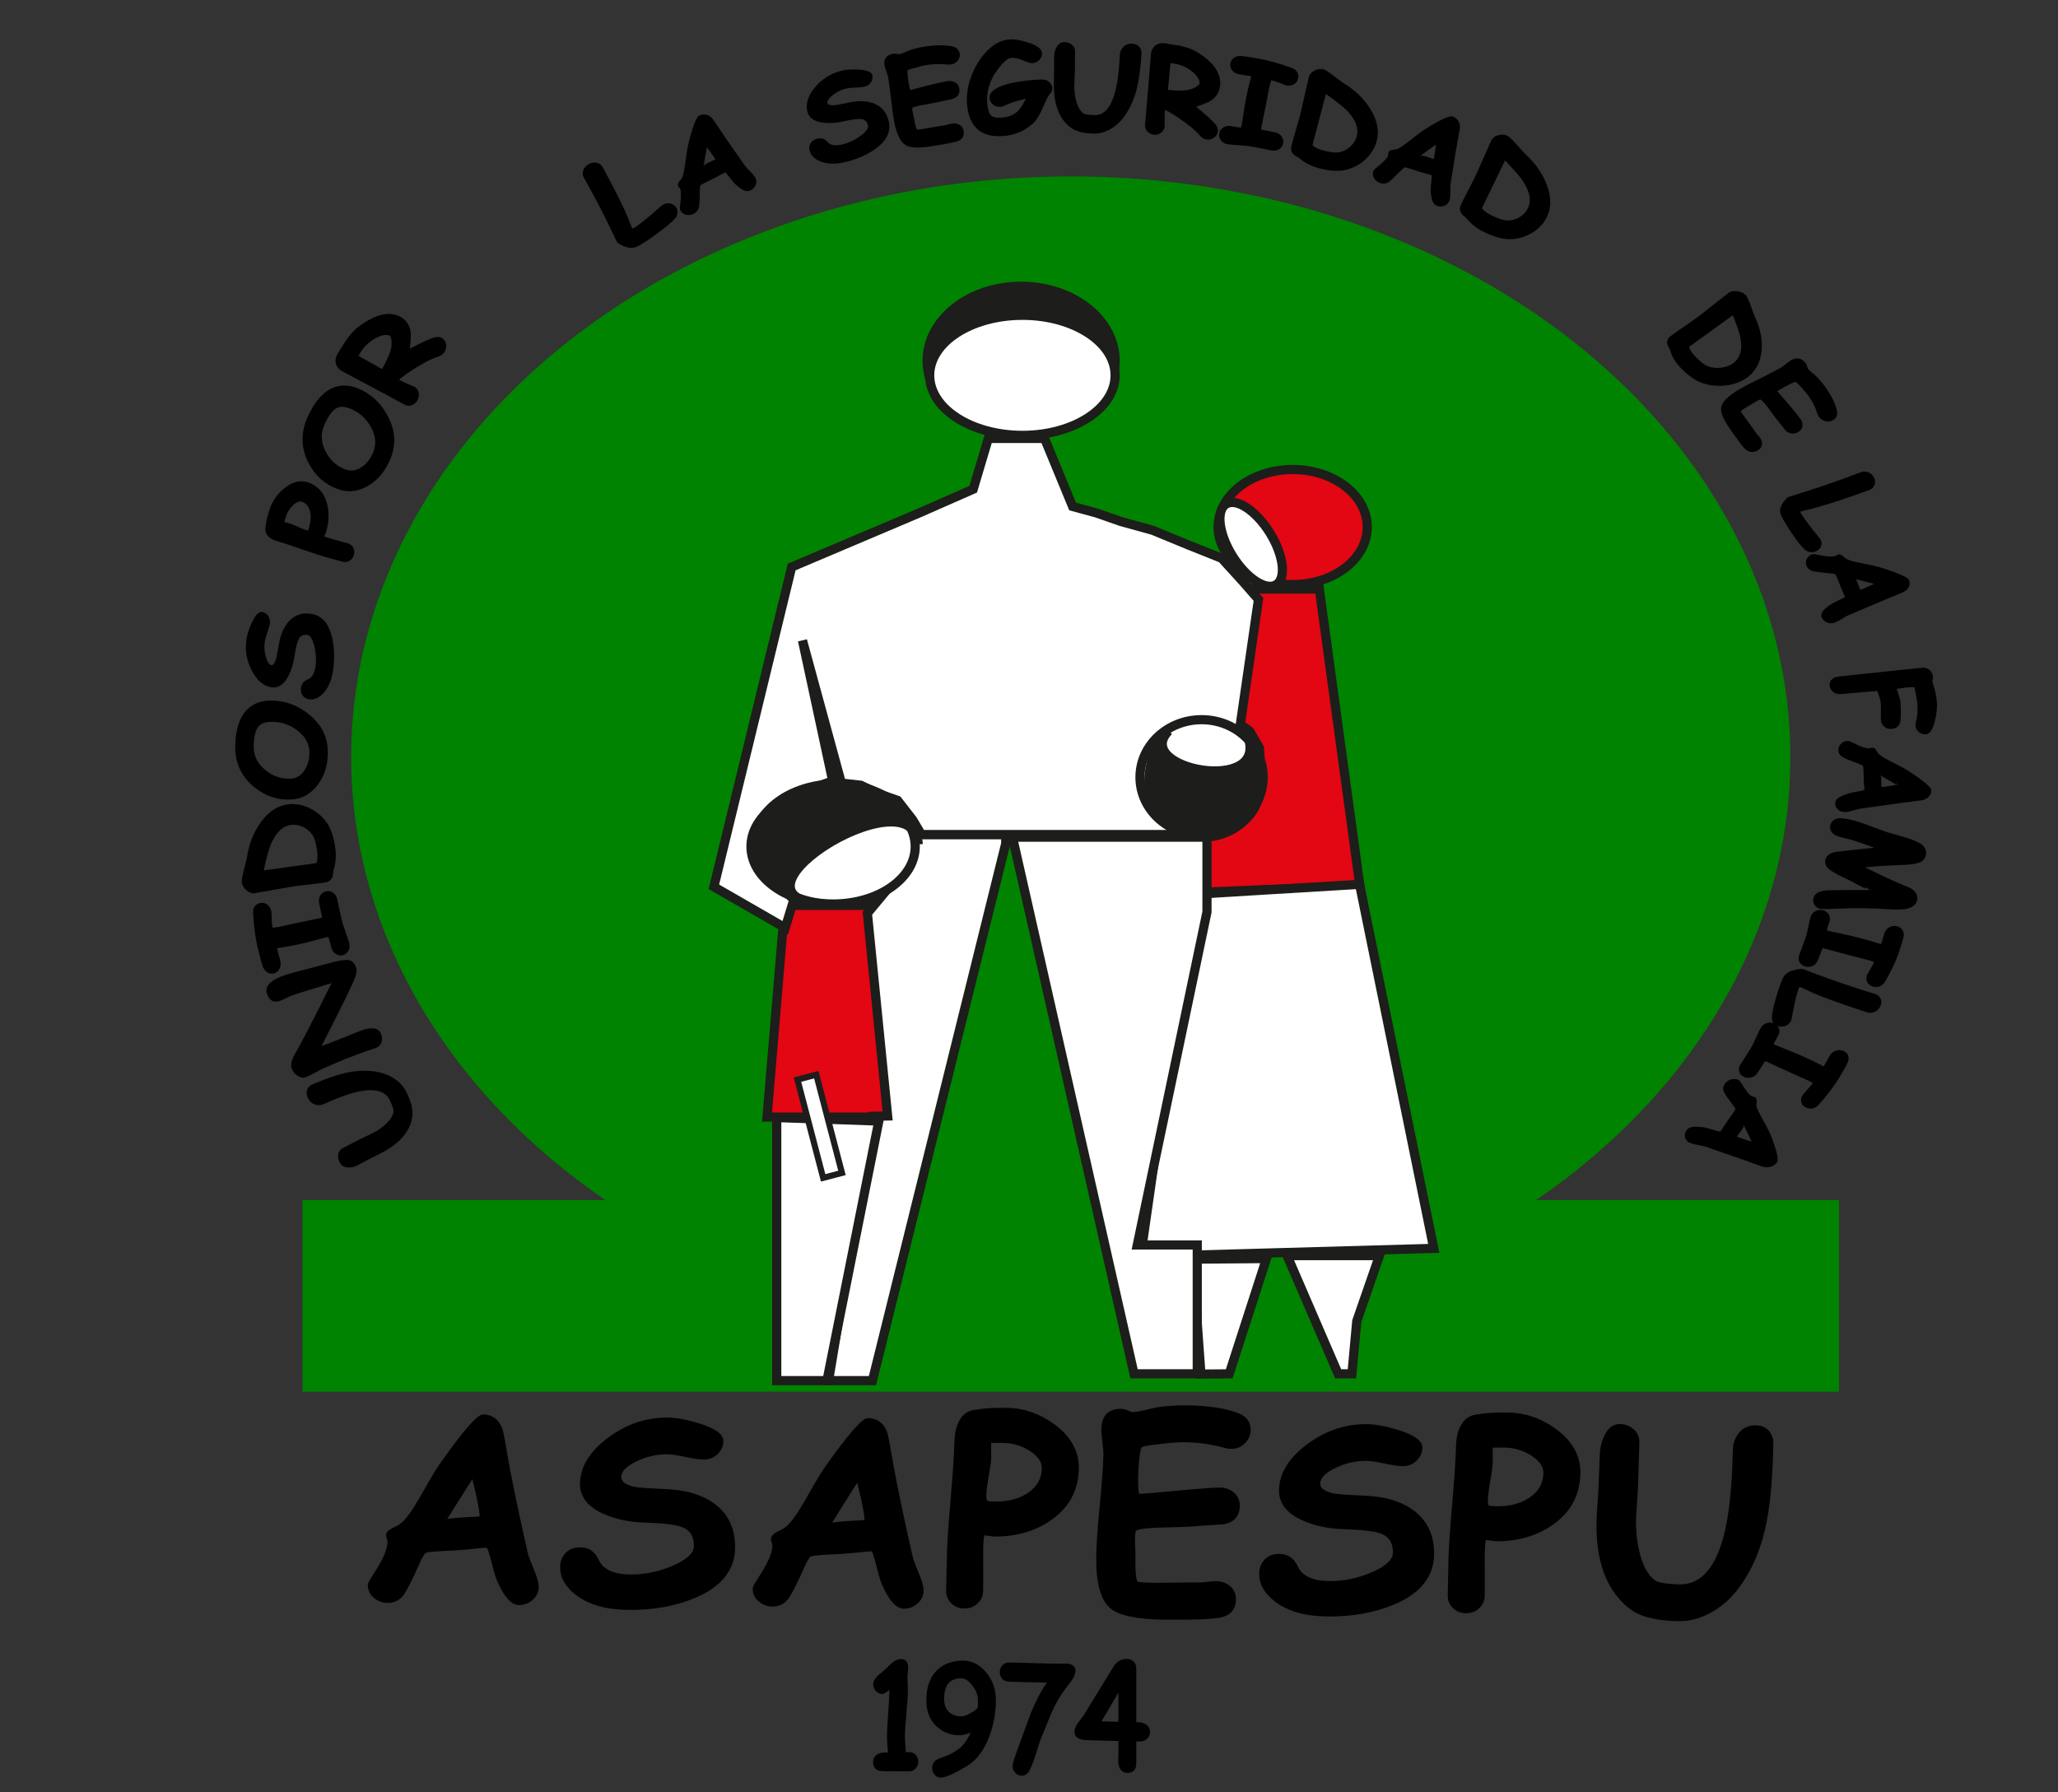 <?xml version="1.0" encoding="utf-8"?>
<!-- Generator: Adobe Illustrator 16.0.0, SVG Export Plug-In . SVG Version: 6.00 Build 0)  -->
<!DOCTYPE svg PUBLIC "-//W3C//DTD SVG 1.1//EN" "http://www.w3.org/Graphics/SVG/1.1/DTD/svg11.dtd">
<svg version="1.1" id="Capa_1" xmlns="http://www.w3.org/2000/svg" xmlns:xlink="http://www.w3.org/1999/xlink" x="0px" y="0px"
	 width="673.465px" height="586.469px" viewBox="0 0 673.465 586.469" enable-background="new 0 0 673.465 586.469"
	 xml:space="preserve">
<rect x="0" y="0" width="673.465" height="586.469" fill="#333333" stroke="none"/>
<ellipse fill="#008300" cx="350.398" cy="247.774" rx="235.479" ry="190.039"/>
<rect x="99.005" y="392.734" fill="#008300" width="502.785" height="62.698"/>
<polygon fill="#E30613" stroke="#1D1D1B" stroke-width="3" stroke-miterlimit="10" points="256.832,296.295 281.76,296.295 
	284.942,296.295 291.307,365.592 250.998,365.592 "/>
<polygon fill="#FFFFFF" stroke="#1D1D1B" stroke-width="3" stroke-miterlimit="10" points="329.116,276.071 285.504,451.815 
	271.152,451.815 285.504,365.32 290.473,365.214 283.849,298.874 290.473,290.914 295.442,284.978 295.993,279.042 296.546,273.104 
	329.116,273.104 "/>
<polygon fill="#E30613" stroke="#1D1D1B" stroke-width="3" stroke-miterlimit="10" points="431.747,192.788 410.531,192.788 
	403.636,235.586 408.94,239.234 412.122,244.766 412.653,252.192 411.063,256.634 408.41,262.269 403.636,264.391 400.454,268.316 
	397.271,268.316 393.559,268.316 390.907,292.098 445.007,289.85 "/>
<ellipse fill="#1D1D1B" stroke="#1D1D1B" stroke-width="3" stroke-miterlimit="10" cx="334.154" cy="118.079" rx="30.763" ry="24.398"/>
<ellipse fill="#FFFFFF" stroke="#1D1D1B" stroke-width="3" stroke-miterlimit="10" cx="334.574" cy="122.833" rx="30.344" ry="19.644"/>
<polygon fill="#FFFFFF" stroke="#1D1D1B" stroke-width="3" stroke-miterlimit="10" points="341.813,143.477 323.425,143.477 
	318.475,160.095 300.795,167.875 259.071,185.553 233.612,290.215 256.949,303.654 259.777,294.459 254.12,288.803 249.877,285.266 
	247.755,280.316 248.463,273.104 249.169,268.293 252.706,265.465 256.949,262.635 262.607,259.101 272.494,255.565 
	262.607,209.597 275.336,256.271 281.701,256.98 287.712,259.807 293.722,261.929 298.673,268.293 301.502,273.104 305.391,273.104 
	392.024,273.104 382.123,269 377.879,264.756 377.879,259.101 379.294,253.443 380.708,249.201 383.538,245.664 387.781,242.128 
	392.024,240.007 398.389,240.007 401.923,240.007 405.459,240.007 411.824,196.162 406.875,190.503 399.801,182.725 
	389.194,178.482 377.173,173.531 366.917,170.703 358.786,167.875 351.005,165.753 "/>
<ellipse fill="#FFFFFF" stroke="#1D1D1B" stroke-width="3" stroke-miterlimit="10" cx="272.625" cy="277.032" rx="26.873" ry="18.81"/>
<path fill="#1D1D1B" stroke="#1D1D1B" stroke-width="3" stroke-miterlimit="10" d="M300.498,276.34
	c-1.817-24.445-71.824,19.758-26.872,19.758c-14.842,0-26.874-8.846-26.874-19.758c0-10.915,12.032-19.759,26.874-19.759
	C288.467,256.582,299.69,265.458,300.498,276.34z"/>
<ellipse fill="#FFFFFF" stroke="#1D1D1B" stroke-width="3" stroke-miterlimit="10" cx="393.207" cy="254.374" rx="20.154" ry="18.851"/>
<path fill="#1D1D1B" stroke="#1D1D1B" stroke-width="3" stroke-miterlimit="10" d="M382.446,239.174
	c-12.175,12.547,33.006,21.103,25.86,1.702c3.565,9.684,7.146,19.4-0.465,27.094c-7.607,7.692-19.733,8.035-27.088,0.765
	C373.404,261.464,374.922,246.926,382.446,239.174z"/>
<ellipse fill="#E30613" stroke="#1D1D1B" stroke-width="3" stroke-miterlimit="10" cx="423.026" cy="172.476" rx="24.396" ry="18.829"/>
<polygon fill="#FFFFFF" stroke="#1D1D1B" stroke-width="3" stroke-miterlimit="10" points="390.248,292.709 444.907,289.41 
	469.183,408.541 373.256,411.232 "/>
<rect x="421.219" y="207.954" fill="#E30613" stroke="#E30613" stroke-width="3" stroke-miterlimit="10" width="7.956" height="11.668"/>
<ellipse transform="matrix(0.528 0.849 -0.849 0.528 344.458 -263.723)" fill="#FFFFFF" stroke="#1D1D1B" stroke-width="3" stroke-miterlimit="10" cx="409.632" cy="178.22" rx="15.535" ry="7.188"/>
<polygon fill="#FFFFFF" stroke="#1D1D1B" stroke-width="3" stroke-miterlimit="10" points="424.371,410.913 448.768,410.913 
	451.42,410.913 443.995,432.336 442.404,449.594 437.896,449.594 421.188,410.913 "/>
<polygon fill="#FFFFFF" stroke="#1D1D1B" stroke-width="3" stroke-miterlimit="10" points="390.273,412.068 392.997,449.677 
	400.125,449.62 402.246,449.603 414.449,411.878 "/>
<polygon fill="#FFFFFF" stroke="#1D1D1B" stroke-width="3" stroke-miterlimit="10" points="331.326,273.971 371.106,449.594 
	391.791,449.594 391.791,407.422 375.879,407.422 372.167,407.422 394.973,298.467 394.973,273.971 "/>
<polygon fill="#FFFFFF" stroke="#1D1D1B" stroke-width="3" stroke-miterlimit="10" points="287.594,366.877 270.622,451.815 
	254.18,451.815 254.18,365.734 "/>
<rect x="251.482" y="365.576" transform="matrix(-0.253 -0.968 0.968 -0.253 -20.884 721.391)" fill="#FFFFFF" stroke="#1D1D1B" stroke-width="2" stroke-miterlimit="10" width="33.21" height="6.365"/>
<g id="Capa_5">
	<g>
		<g>
			<path stroke="#000000" stroke-miterlimit="10" d="M124.64,351.57c1.526,0.396,2.958,1.052,4.284,1.959
				c1.618,1.107,2.816,2.457,3.608,4.055c1.519,3.064,2.179,5.591,1.919,7.639c-0.549,4.323-3.449,8.066-8.887,11.127
				c-0.521,0.293-1.314,0.698-2.38,1.215c-1.066,0.518-1.859,0.92-2.38,1.213c-0.414,0.232-1.041,0.566-1.878,1.005
				c-0.837,0.437-1.464,0.772-1.878,1.006c-0.85,0.479-1.761,0.742-2.726,0.778c-1.281,0.053-2.188-0.394-2.694-1.318
				c-0.398-0.729-0.545-1.482-0.465-2.24c0.086-0.818,0.444-1.408,1.087-1.751c0.612-0.323,1.542-0.809,2.791-1.444
				c1.249-0.64,2.184-1.123,2.806-1.453c0.515-0.273,1.31-0.654,2.383-1.146c1.074-0.487,1.868-0.873,2.382-1.146
				c1.661-0.885,3.083-1.939,4.276-3.133c1.422-1.422,2.228-2.803,2.4-4.14c0.089-0.694-0.355-2.016-1.291-3.963
				c-1.562-3.254-5.097-4.257-10.753-3.088c-2.929,0.604-6.802,1.981-11.603,4.167c-0.632,0.288-1.35,0.348-2.133,0.163
				c-1.05-0.248-1.84-0.953-2.338-2.089c-0.408-0.928-0.415-1.756-0.052-2.461c0.271-0.528,0.663-0.909,1.176-1.129
				c4.507-1.926,8.133-3.172,10.854-3.778C117.34,350.68,121.179,350.672,124.64,351.57z"/>
			<path stroke="#000000" stroke-miterlimit="10" d="M110.045,315.118c0.599-0.164,1.575-0.312,2.925-0.451
				c1.612-0.167,2.638,0.545,3.1,2.144c0.256,0.889,0.08,2.023-0.52,3.426c-2.631,6.143-11.311,22.888-11.311,22.888
				c0.149,0.172,4.91-1.733,5.593-1.996c0.916-0.351,2.287-0.896,4.113-1.646c1.826-0.748,3.198-1.295,4.114-1.644
				c3.42-1.303,5.464-1.063,6.166,0.716c0.355,0.9,0.388,1.728,0.09,2.479c-0.264,0.668-0.722,1.137-1.377,1.403
				c-0.459,0.188-1.171,0.438-2.135,0.733c-0.964,0.297-1.675,0.536-2.135,0.724c-0.678,0.276-1.705,0.668-3.082,1.17
				c-1.376,0.5-2.404,0.89-3.083,1.164c-0.724,0.295-1.809,0.756-3.252,1.392c-1.443,0.634-2.525,1.101-3.249,1.396
				c-0.689,0.28-1.686,0.778-2.987,1.5c-1.3,0.721-2.295,1.227-2.984,1.508c-0.689,0.281-1.447,0.181-2.276-0.313
				c-0.828-0.49-1.424-1.195-1.785-2.111c-0.404-1.025-0.109-2.459,0.906-4.264c5.133-9.107,12.524-24.35,12.524-24.35
				c-0.026-0.028-1.289,0.363-2.716,0.789c-5.862,1.746-9.813,2.983-11.799,3.74c-0.335,0.129-0.957,0.412-1.847,0.848
				c-0.789,0.388-1.421,0.66-1.896,0.804c-1.64,0.493-2.777-0.296-3.374-2.369c-0.667-2.313,2.034-4.298,8.053-5.944
				c0.132-0.037,1.083-0.283,2.848-0.74C104.766,316.532,108.562,315.525,110.045,315.118z"/>
			<path stroke="#000000" stroke-miterlimit="10" d="M88.301,298.342c0.127,0.678,0.056,5.221,0.598,5.657
				c0.508,0.409,5.264-0.806,8.966-1.589c3.272-0.686,4.908-1.026,8.18-1.711c-0.407-1.741-0.784-3.525-1.128-5.348
				c-0.15-0.791-0.026-1.496,0.368-2.104c0.394-0.608,0.935-0.97,1.619-1.09c0.684-0.122,1.313,0.038,1.891,0.475
				s0.938,1.048,1.088,1.841c0.14,0.74,0.37,1.85,0.701,3.318c0.331,1.471,0.584,2.572,0.745,3.309
				c0.189,0.869,0.583,2.148,1.201,3.828c0.618,1.682,1.045,2.948,1.263,3.812c0.197,0.782,0.128,1.489-0.211,2.131
				s-0.845,1.05-1.517,1.229c-0.672,0.178-1.319,0.059-1.942-0.365c-0.623-0.422-1.042-1.053-1.253-1.891
				c-0.238-0.945-0.785-3.473-1.183-3.683c-0.425-0.226-4.146,1.019-8.18,1.968c-3.285,0.771-6.451,1.376-9.501,1.794
				c0.471,1.816,0.713,2.728,1.216,4.534c0.211,0.839,0.158,1.598-0.162,2.286s-0.826,1.129-1.522,1.313
				c-0.708,0.188-1.358,0.063-1.944-0.369c-0.541-0.4-0.938-0.967-1.186-1.695c-0.405-1.188-0.983-3.29-1.673-6.313
				c-0.62-2.718-1.132-6.287-1.42-10.678c-0.115-1.747,0.582-2.753,2.06-3.018c0.782-0.139,1.458,0.084,2.027,0.648
				C87.87,297.1,88.174,297.667,88.301,298.342z"/>
			<path stroke="#000000" stroke-miterlimit="10" d="M108.568,285.175c-0.074,0.568-0.045,1.45-0.447,2.048
				c-0.401,0.596-0.943,0.95-1.629,1.063c-1.225,0.197-3.072,0.435-5.542,0.701c-2.47,0.268-4.319,0.496-5.544,0.692
				c-1.36,0.218-3.393,0.575-6.103,1.075c-2.709,0.499-4.746,0.859-6.105,1.078c-0.674,0.107-1.405-0.161-2.193-0.822
				c-0.788-0.66-1.248-1.433-1.376-2.304c-0.07-0.479,0.124-1.752,0.635-3.771c0.598-2.358,0.967-3.753,1.031-4.183
				c0.641-4.342,2.156-8.13,4.384-11.256c2.657-3.727,5.82-5.618,9.375-5.828c2.143-0.126,4.216,0.345,6.218,1.338
				c2.031,1.008,3.73,2.427,5.081,4.259c1.516,2.056,2.462,5.01,2.937,8.902c0.115,0.944,0.127,2.048,0.033,3.309
				C109.205,283.007,108.665,284.435,108.568,285.175z M88.143,276.204c-0.606,1.44-1.493,4.493-2.477,9.243
				c7.301-1.012,10.951-1.518,18.25-2.529c0.236-0.558,0.388-1.18,0.454-1.867c0.066-0.687,0.049-1.437-0.051-2.255
				c-0.348-2.85-0.923-4.859-1.785-6.034c-0.817-1.113-1.859-1.969-3.131-2.571s-2.561-0.857-3.872-0.75
				C92.465,269.691,89.954,271.906,88.143,276.204z"/>
			<path stroke="#000000" stroke-miterlimit="10" d="M106.782,246.381c-0.032,3.856-1.025,7.144-3.047,9.951
				c-2.161,3-4.997,4.649-8.578,4.826c-4.213,0.208-8.14-1.066-11.71-3.989c-4.012-3.285-6.054-7.686-5.972-12.979
				c0.078-5.088,1.262-8.867,3.387-11.26c2.125-2.393,5.197-3.407,9.17-3.126c4.208,0.298,7.915,1.928,11.189,4.725
				C105.002,237.759,106.822,241.639,106.782,246.381z M82.519,244.268c-0.049,3.192,1.306,5.94,4.017,8.143
				c2.538,2.062,5.35,3.012,8.4,2.93c2.059-0.055,3.706-0.978,4.967-2.727c1.213-1.681,1.815-3.761,1.836-6.274
				c0.024-2.925-1.255-5.381-3.851-7.467c-2.374-1.907-5.099-2.985-8.21-3.135c-2.603-0.125-4.45,0.448-5.518,1.743
				C83.141,238.718,82.569,240.991,82.519,244.268z"/>
			<path stroke="#000000" stroke-miterlimit="10" d="M108.574,218.698c-0.399,3.288-1.357,5.805-2.915,7.591
				c-1.306,1.498-2.709,2.216-4.23,2.095c-0.779-0.062-1.406-0.367-1.877-0.919c-0.471-0.552-0.667-1.282-0.585-2.183
				c0.11-1.21,0.772-2.042,1.96-2.489c1.593-0.6,2.524-2.227,2.849-4.879c0.278-2.27,0.112-4.523-0.485-6.789
				c-0.618-2.345-1.461-3.635-2.588-3.819c-1.543-0.251-2.673,0.289-3.383,1.616c-0.506,0.946-1.03,2.935-1.488,5.963
				c-0.355,2.35-0.999,4.418-1.951,6.215c-1.287,2.429-2.872,3.558-4.779,3.347c-2.399-0.266-4.494-1.92-6.184-5.067
				s-2.289-6.55-1.777-10.107c0.203-1.412,0.739-3.115,1.628-5.088c1.105-2.452,2.13-3.58,3.021-3.42
				c0.635,0.113,1.151,0.472,1.552,1.061c0.447,0.659,0.602,1.429,0.454,2.314c-0.11,0.661-0.396,1.63-0.846,2.91
				c-0.45,1.28-0.722,2.265-0.817,2.942c-0.255,1.818-0.092,3.616,0.449,5.342c0.558,1.781,1.293,2.725,2.192,2.828
				c0.469,0.054,0.882-0.158,1.244-0.631c0.362-0.473,0.708-1.235,0.915-2.205c0.36-1.689,0.625-3.54,0.981-5.264
				c0.625-3.017,1.835-5.345,3.464-6.868c1.799-1.682,4.016-2.254,6.602-1.77c3.146,0.59,5.148,2.975,6.151,7.054
				C108.894,211.584,109.027,214.97,108.574,218.698z"/>
			<path stroke="#000000" stroke-miterlimit="10" d="M106.18,174.158c-0.067,0.224-0.7,1.444-0.618,1.623
				c0.2,0.438,4.372,1.41,8.182,2.527c0.631,0.185,1.103,0.58,1.419,1.18c0.317,0.601,0.374,1.259,0.17,1.98
				c-0.204,0.721-0.596,1.256-1.181,1.608c-0.585,0.352-1.195,0.445-1.83,0.273c-2.005-0.542-3.008-0.814-5.013-1.356
				c-1.856-0.502-4.575-1.387-8.136-2.636c-3.617-1.269-6.351-2.163-8.164-2.671c-3.101-0.87-3.967-2.528-3.601-4.327
				c0.088-0.431,0.14-1.201,0.336-2.064c0.196-0.863,0.478-1.902,0.851-3.115c0.849-2.764,2.444-5.121,4.747-6.994
				c2.562-2.084,5.063-2.654,7.447-1.803c2.991,1.068,4.879,3.279,5.741,6.549C107.295,167.827,107.166,170.882,106.18,174.158z
				 M93.04,169.068c-0.136,0.444-0.25,0.836-0.346,1.178c-0.096,0.342-0.25,0.818-0.213,0.878c0.1,0.164,1.401,0.418,2.509,0.767
				c1.308,0.412,5.354,2.504,6.061,2.214c0.209-0.085,0.481-1.096,0.55-1.325c0.629-2.09,0.739-3.955,0.313-5.619
				c-0.455-1.775-1.435-2.929-2.965-3.439c-1-0.333-2.126,0.073-3.364,1.231C94.391,166.069,93.535,167.446,93.04,169.068z"/>
			<path stroke="#000000" stroke-miterlimit="10" d="M127.164,150.316c-1.563,3.595-3.777,6.275-6.748,8.103
				c-3.174,1.953-6.432,2.377-9.799,1.143c-3.96-1.453-7.076-4.171-9.208-8.291c-2.396-4.629-2.532-9.536-0.35-14.458
				c2.098-4.732,4.703-7.819,7.62-9.236s6.153-1.171,9.698,0.646c3.754,1.924,6.508,4.906,8.4,8.813
				C128.962,141.544,129.085,145.895,127.164,150.316z M105.67,138.855c-1.316,2.969-1.158,6.067,0.465,9.183
				c1.519,2.917,3.732,4.898,6.573,6.015c1.917,0.753,3.798,0.54,5.652-0.601c1.783-1.095,3.158-2.805,4.176-5.147
				c1.186-2.727,0.991-5.53-0.565-8.5c-1.422-2.716-3.5-4.791-6.304-6.147c-2.346-1.135-4.276-1.319-5.777-0.521
				C108.458,133.898,107.022,135.807,105.67,138.855z"/>
			<path stroke="#000000" stroke-miterlimit="10" d="M145.024,114.945c-0.395,0.615-0.975,1.04-1.741,1.278
				c-5.167,1.604-13.382,7.561-13.3,8.051c0.115,0.688,5.014,2.537,5.361,2.73c0.618,0.345,1.006,0.873,1.174,1.581
				s0.062,1.413-0.322,2.119c-0.384,0.706-0.916,1.179-1.601,1.422c-0.685,0.244-1.34,0.202-1.965-0.129
				c-0.823-0.435-2.048-1.096-3.675-1.988c-1.627-0.892-2.852-1.555-3.675-1.99c-5.302-2.824-7.954-4.235-13.255-7.061
				c-0.713-0.377-1.231-0.979-1.533-1.798c-0.39-1.061-0.216-2.18,0.505-3.32c1.949-3.079,3-4.641,3.054-4.712
				c1.238-1.662,2.504-3.042,3.787-3.981c5.579-4.084,10.108-4.9,13.417-2.75c1.363,0.886,2.212,2.21,2.575,3.957
				c0.363,1.747-0.341,6.503-0.341,6.503c0.259,0.182,6.592-3.539,9.2-4.042c0.679-0.131,1.273-0.029,1.781,0.306
				c0.581,0.382,0.919,0.952,1.027,1.706S145.449,114.284,145.024,114.945z M117.962,114.447c-0.067,0.096-0.542,0.818-1.399,2.177
				c3.452,1.925,5.179,2.888,8.631,4.813c0.184-0.304,0.34-0.573,0.473-0.808c1.704-3.029,2.696-5.441,2.922-7.272
				c0.098-0.79,0.083-1.586-0.052-2.387c-0.135-0.8-0.317-1.271-0.549-1.417c-1.182-0.729-2.875-0.563-5.047,0.556
				C120.881,111.172,119.216,112.661,117.962,114.447z"/>
		</g>
	</g>
</g>
<g id="Capa_3">
	<g>
		<g>
			<path stroke="#000000" stroke-miterlimit="10" d="M220.434,71.267c-1.118,1.26-3.041,2.835-5.704,4.78
				c-2.437,1.78-4.481,3.149-6.162,4.069c-2.841,1.553-6.214-1.097-6.214-1.097s-0.75-1.583-2.544-5.309
				c-2.332-4.84-5.1-10.13-8.328-15.854c-0.346-0.613-0.391-1.276-0.131-1.988c0.26-0.711,0.772-1.28,1.538-1.703
				c0.766-0.423,1.524-0.555,2.27-0.398c0.746,0.157,1.284,0.547,1.619,1.167c3.127,5.794,6.045,11.306,8.157,16.275
				c0.378,0.891,1.445,4.05,1.828,4.174c0.802,0.259,6.031-4.102,9.898-7.551c0.24-0.214,0.487-0.383,0.741-0.507
				c0.762-0.373,1.505-0.415,2.222-0.131c0.642,0.254,1.099,0.665,1.371,1.234C221.451,69.387,221.26,70.336,220.434,71.267z"/>
			<path stroke="#000000" stroke-miterlimit="10" d="M245.118,61.975c-0.978,0.333-2.355-0.384-4.166-2.083
				c-1.173-1.101-2.984-3.897-3.55-4.016c-0.333-0.07-2.341,1.228-4.369,2.228c-1.907,0.94-4.016,1.847-4.302,2.362
				c-0.383,0.691-0.085,3.925-0.441,6.905c-0.122,1.015-0.711,1.784-1.644,2.212c-0.658,0.302-1.345,0.367-2.067,0.194
				c-0.723-0.174-1.239-0.583-1.544-1.231c-0.268-0.57,0.835-5.056-0.038-7.053c-0.092-0.211-0.558-0.561-0.67-0.875
				c-0.2-0.558,0.818-1.369,1.226-2.087c1.13-1.992,1.237-7.335,2.201-11.292c1.384-5.683,2.584-8.688,3.354-8.997
				c1.46-0.589,2.858-0.194,3.831,1.126c0.762,1.036,1.881,2.832,3.399,5.058c2.049,3.004,4.485,6.484,7.209,10.317
				c0.207,0.291,0.822,0.932,1.813,1.932c0.818,0.825,1.316,1.494,1.5,1.992c0.249,0.672,0.188,1.334-0.177,1.984
				C246.318,61.302,245.797,61.742,245.118,61.975z M231.116,47.066c-0.154,0.033-1.501,7.955-1.501,7.955
				c0.041,0.026,1.359-0.818,2.529-1.383c1.379-0.666,2.575-1.205,2.594-1.282C234.84,51.931,231.116,47.066,231.116,47.066z"/>
			<path stroke="#000000" stroke-miterlimit="10" d="M276.982,52.432c-3.181,0.821-5.858,0.835-8.068,0.026
				c-1.854-0.679-3.02-1.729-3.449-3.186c-0.22-0.747-0.162-1.438,0.18-2.071c0.342-0.634,0.944-1.075,1.804-1.319
				c1.154-0.329,2.155-0.011,2.994,0.932c1.125,1.264,2.964,1.546,5.522,0.888c2.189-0.563,4.199-1.539,6.054-2.919
				c1.92-1.429,2.784-2.684,2.536-3.793c-0.339-1.519-1.245-2.368-2.714-2.539c-1.048-0.122-3.053,0.121-5.985,0.791
				c-2.276,0.52-4.4,0.665-6.388,0.423c-2.688-0.327-4.289-1.399-4.776-3.247c-0.614-2.324,0.154-4.853,2.408-7.542
				s5.116-4.462,8.513-5.274c1.348-0.322,3.08-0.441,5.182-0.339c2.613,0.127,4.005,0.655,4.19,1.538
				c0.132,0.629,0,1.237-0.384,1.824c-0.429,0.656-1.068,1.083-1.922,1.27c-0.638,0.14-1.616,0.229-2.938,0.279
				c-1.323,0.05-2.313,0.155-2.96,0.312c-1.74,0.422-3.31,1.223-4.684,2.344c-1.417,1.156-2.012,2.175-1.781,3.047
				c0.12,0.454,0.461,0.763,1.023,0.928c0.562,0.166,1.382,0.214,2.341,0.057c1.669-0.274,3.45-0.699,5.147-0.996
				c2.97-0.519,5.522-0.255,7.504,0.688c2.189,1.042,3.531,2.875,4.052,5.441c0.634,3.123-0.79,5.862-4.159,8.293
				C283.657,50.137,280.588,51.501,276.982,52.432z"/>
			<path stroke="#000000" stroke-miterlimit="10" d="M311.023,20.626c-0.277,0.035-0.571,0.036-0.886,0.002
				c-2.307-0.251-4.531-0.212-6.646,0.105c-1.037,0.156-2.138,0.402-3.301,0.739c-1.164,0.337-3.446,0.881-3.671,1.288
				c-0.297,0.536,0.565,6.899,1.066,7.243c0.163,0.111,3.33-0.871,7.793-1.943c2.545-0.612,4.172-0.944,4.863-1.035
				c0.799-0.105,1.514,0.037,2.139,0.425c0.626,0.388,0.983,0.966,1.076,1.726c0.179,1.459-0.599,2.435-2.237,2.804
				c-1.026,0.232-2.663,0.529-4.724,1.027c-1.844,0.446-7.747,1.139-8.397,2.078c-0.306,0.441,0.351,2.817,0.517,3.767
				c0.418,2.385,0.804,3.714,1.157,3.992c0.169,0.134,0.994,0.069,2.476-0.175c0.799-0.132,2-0.347,3.609-0.63
				c1.608-0.283,2.814-0.475,3.617-0.588c0.261-0.036,0.638-0.125,1.132-0.267c0.492-0.143,0.863-0.229,1.109-0.261
				c0.751-0.1,1.419,0.024,2,0.357c0.66,0.378,1.046,0.977,1.147,1.798c0.169,1.373-0.479,2.283-1.934,2.749
				c-1.241,0.398-3.865,0.861-7.863,1.493c-4.136,0.654-6.917,0.622-8.374-0.212c-1.604-0.918-2.797-3.329-3.557-7.246
				c-0.315-1.625-0.662-4.091-1.029-7.397c-0.367-3.307-0.7-5.767-1.008-7.38c-0.081-0.424-0.269-1.041-0.565-1.845
				c-0.297-0.804-0.487-1.42-0.569-1.845c-0.355-1.844,0.441-2.957,2.395-3.314c0.614-0.112,1.396,0.155,1.778,0.148
				c1.068-0.019,3.053-1.166,4.488-1.582s2.808-0.721,4.113-0.917c3.539-0.531,6.428-0.541,8.633-0.096
				c1.342,0.271,2.08,0.975,2.212,2.104c0.075,0.638-0.117,1.233-0.549,1.782C312.548,20.142,311.878,20.518,311.023,20.626z"/>
			<path stroke="#000000" stroke-miterlimit="10" d="M342.709,31.052c-1.332,1.943-2.508,6.713-5.075,9.036
				c-2.596,2.348-5.665,3.638-9.261,3.919c-3.406,0.267-6.031-0.343-7.925-1.89c-1.896-1.547-3.06-4.032-3.447-7.481
				c-0.354-3.142,0.111-6.463,1.483-9.948c1.373-3.484,3.357-6.389,5.96-8.674c1.822-1.603,3.88-2.482,6.125-2.627
				c1.369-0.088,3.262,0.231,5.651,0.984c2.833,0.892,4.251,1.946,4.292,3.107c0.023,0.667-0.239,1.271-0.79,1.817
				c-0.548,0.545-1.231,0.834-2.063,0.871c-0.414,0.018-1.344-0.29-2.802-0.913s-2.785-0.894-3.968-0.817
				c-1.251,0.081-2.864,1.394-4.774,3.948c-2.779,3.717-3.906,7.626-3.523,11.672c0.194,2.054,0.648,3.422,1.356,4.099
				c0.746,0.713,2.088,0.979,4.026,0.829c1.992-0.156,3.705-0.811,5.159-1.975c1.54-1.232,3.399-5.075,3.332-5.156
				c-0.319-0.384-5.738,1.136-7.935,2.258c-0.396,0.203-0.8,0.321-1.21,0.354c-0.819,0.065-1.522-0.166-2.114-0.682
				c-0.53-0.462-0.829-1.011-0.885-1.651c-0.167-1.883,2.142-3.448,6.978-4.513c2.727-0.6,5.942-0.981,9.626-1.107
				c0.813-0.028,1.502,0.192,2.063,0.659c0.561,0.467,0.849,1.053,0.866,1.757C343.88,29.828,343.037,30.575,342.709,31.052z"/>
			<path stroke="#000000" stroke-miterlimit="10" d="M366.583,38.974c-1.007,1.175-2.193,2.146-3.551,2.906
				c-1.656,0.928-3.331,1.372-5.037,1.336c-3.271-0.068-5.694-0.665-7.298-1.848c-3.392-2.5-5.212-6.813-5.339-13.025
				c-0.014-0.594,0.003-1.48,0.048-2.658c0.045-1.178,0.061-2.064,0.049-2.659c-0.01-0.473-0.011-1.181-0.001-2.121
				s0.01-1.647,0.001-2.121c-0.02-0.97,0.163-1.894,0.556-2.759c0.521-1.148,1.286-1.733,2.271-1.743
				c0.771-0.008,1.459,0.214,2.049,0.638c0.639,0.458,0.97,1.048,0.971,1.774c0.001,0.689-0.009,1.732-0.025,3.128
				c-0.02,1.396-0.027,2.446-0.026,3.146c0.001,0.58-0.032,1.457-0.098,2.629c-0.065,1.173-0.099,2.051-0.098,2.631
				c0.006,1.874,0.258,3.616,0.728,5.221c0.561,1.915,1.362,3.266,2.41,4.037c0.545,0.401,1.852,0.621,3.91,0.691
				c3.438,0.117,5.847-2.563,7.327-8.104c0.77-2.869,1.293-6.927,1.539-12.171c0.032-0.691,0.292-1.355,0.786-1.966
				c0.662-0.819,1.598-1.2,2.764-1.133c0.953,0.055,1.649,0.417,2.09,1.056c0.328,0.478,0.484,0.996,0.45,1.551
				c-0.319,4.87-0.831,8.651-1.495,11.342C370.538,32.899,368.867,36.31,366.583,38.974z"/>
			<path stroke="#000000" stroke-miterlimit="10" d="M394.914,45.16c-0.689-0.1-1.287-0.447-1.791-1.041
				c-3.401-4.006-11.754-9.015-12.137-8.769c-0.576,0.371-0.316,5.586-0.354,5.979c-0.065,0.701-0.383,1.268-0.94,1.706
				c-0.561,0.438-1.225,0.623-1.992,0.556c-0.771-0.067-1.387-0.365-1.862-0.892c-0.475-0.527-0.688-1.139-0.633-1.841
				c0.072-0.923,0.19-2.306,0.361-4.145c0.17-1.839,0.291-3.221,0.361-4.145c0.482-5.962,0.727-8.943,1.208-14.905
				c0.063-0.8,0.395-1.511,0.992-2.114c0.775-0.779,1.813-1.07,3.066-0.873c3.392,0.533,5.131,0.845,5.213,0.864
				c1.897,0.445,3.563,1.028,4.854,1.802c5.62,3.367,8.047,7.094,7.466,10.979c-0.239,1.601-1.056,2.922-2.425,3.979
				c-1.369,1.058-5.766,2.391-5.766,2.391c-0.063,0.324,5.606,4.493,7.056,6.632c0.377,0.557,0.521,1.136,0.431,1.734
				c-0.105,0.684-0.469,1.23-1.08,1.643C396.329,45.115,395.655,45.268,394.914,45.16z M385.003,20.444
				c-0.106-0.022-0.911-0.159-2.411-0.389c-0.375,3.918-0.563,5.876-0.938,9.794c0.334,0.045,0.626,0.079,0.882,0.104
				c3.286,0.324,5.76,0.232,7.433-0.316c0.723-0.236,1.406-0.579,2.046-1.032c0.643-0.453,0.982-0.813,1.02-1.082
				c0.18-1.372-0.61-2.833-2.399-4.338C388.938,21.757,387.021,20.857,385.003,20.444z"/>
			<path stroke="#000000" stroke-miterlimit="10" d="M421.03,27.453c-0.651-0.144-4.67-1.954-5.259-1.643
				c-0.57,0.301-1.332,5.132-2.076,8.826c-0.665,3.261-0.998,4.89-1.663,8.151c1.723,0.309,3.472,0.659,5.248,1.049
				c0.771,0.17,1.357,0.554,1.756,1.15c0.396,0.597,0.516,1.234,0.361,1.908c-0.155,0.674-0.541,1.189-1.161,1.549
				c-0.619,0.36-1.316,0.455-2.095,0.284c-0.725-0.159-1.814-0.38-3.272-0.651c-1.457-0.271-2.546-0.473-3.272-0.616
				c-0.854-0.168-2.162-0.312-3.915-0.412c-1.753-0.101-3.06-0.215-3.917-0.36c-0.777-0.132-1.382-0.478-1.817-1.043
				c-0.438-0.565-0.604-1.19-0.494-1.874c0.109-0.683,0.473-1.226,1.099-1.625c0.624-0.398,1.354-0.528,2.184-0.388
				c0.938,0.16,3.414,0.655,3.76,0.379c0.376-0.299,0.725-4.187,1.466-8.246c0.604-3.305,1.312-6.435,2.135-9.385
				c-1.789-0.283-2.683-0.418-4.474-0.676c-0.822-0.139-1.474-0.491-1.952-1.058c-0.479-0.566-0.665-1.201-0.552-1.909
				c0.115-0.719,0.479-1.264,1.091-1.626c0.563-0.334,1.218-0.471,1.956-0.409c1.201,0.101,3.276,0.404,6.21,0.956
				c2.637,0.496,5.991,1.417,10,2.839c1.597,0.566,2.226,1.591,1.892,3.048c-0.177,0.771-0.635,1.304-1.355,1.61
				C422.309,27.534,421.681,27.596,421.03,27.453z"/>
			<path stroke="#000000" stroke-miterlimit="10" d="M425.094,51.104c-0.486-0.285-1.301-0.595-1.688-1.193
				c-0.39-0.598-0.504-1.233-0.341-1.905c0.291-1.201,0.785-2.988,1.492-5.358s1.211-4.154,1.505-5.354
				c0.324-1.332,0.781-3.337,1.37-6.017c0.591-2.68,1.044-4.687,1.368-6.019c0.16-0.66,0.685-1.228,1.574-1.702
				s1.753-0.605,2.58-0.395c0.454,0.116,1.518,0.777,3.132,2.004c1.889,1.436,3.004,2.292,3.365,2.51
				c3.663,2.208,6.521,5.008,8.535,8.215c2.398,3.823,2.972,7.437,1.854,10.801c-0.674,2.028-1.873,3.775-3.526,5.259
				c-1.681,1.505-3.618,2.547-5.811,3.111c-2.46,0.633-5.533,0.404-9.281-0.632c-0.906-0.251-1.926-0.66-3.042-1.226
				C426.829,52.517,425.73,51.475,425.094,51.104z M440.985,35.685c-1.077-1.095-3.511-3.045-7.404-5.74
				c-1.861,7.097-2.79,10.646-4.652,17.743c0.418,0.429,0.928,0.804,1.526,1.125s1.294,0.589,2.078,0.806
				c2.733,0.756,4.791,0.977,6.188,0.62c1.326-0.338,2.501-0.981,3.526-1.932c1.025-0.951,1.743-2.046,2.133-3.296
				C445.294,42.086,444.199,38.953,440.985,35.685z"/>
			<path stroke="#000000" stroke-miterlimit="10" d="M470.226,66.794c-0.938-0.443-1.43-1.921-1.548-4.403
				c-0.076-1.608,0.572-4.874,0.248-5.353c-0.189-0.283-2.538-0.75-4.685-1.443c-2.021-0.652-4.154-1.467-4.715-1.296
				c-0.754,0.229-2.787,2.761-5.108,4.655c-0.791,0.645-1.743,0.789-2.702,0.449c-0.677-0.239-1.209-0.671-1.602-1.297
				s-0.476-1.278-0.241-1.956c0.204-0.596,4.097-3.047,4.862-5.095c0.081-0.217-0.011-0.79,0.128-1.094
				c0.244-0.54,1.534-0.417,2.317-0.648c2.189-0.646,5.972-4.409,9.409-6.581c4.938-3.119,7.889-4.44,8.657-4.127
				c1.458,0.594,2.188,1.854,1.969,3.479c-0.174,1.274-0.619,3.343-1.078,5.999c-0.618,3.584-1.288,7.777-2,12.43
				c-0.054,0.353-0.06,1.24-0.041,2.65c0.018,1.165-0.09,1.992-0.305,2.478c-0.29,0.656-0.794,1.086-1.512,1.297
				S470.879,67.103,470.226,66.794z M470.546,46.336c-0.134-0.084-6.604,4.667-6.604,4.667c0.011,0.047,1.54,0.357,2.771,0.765
				c1.45,0.482,2.688,0.929,2.755,0.886C469.836,52.422,470.546,46.336,470.546,46.336z"/>
			<path stroke="#000000" stroke-miterlimit="10" d="M479.912,70.759c-0.438-0.38-1.188-0.844-1.46-1.509
				c-0.273-0.665-0.267-1.312,0.022-1.94c0.52-1.122,1.35-2.778,2.501-4.967c1.153-2.188,1.992-3.841,2.513-4.962
				c0.576-1.244,1.414-3.124,2.508-5.64c1.094-2.516,1.927-4.396,2.502-5.641c0.285-0.617,0.913-1.073,1.891-1.36
				c0.979-0.288,1.858-0.243,2.645,0.13c0.431,0.205,1.368,1.066,2.744,2.597c1.607,1.791,2.557,2.86,2.876,3.147
				c3.231,2.909,5.559,6.244,6.961,9.809c1.673,4.25,1.56,7.927-0.191,11.009c-1.056,1.858-2.582,3.33-4.515,4.452
				c-1.96,1.138-4.091,1.771-6.383,1.88c-2.573,0.123-5.601-0.728-9.14-2.501c-0.855-0.43-1.793-1.036-2.798-1.817
				C481.369,72.498,480.475,71.251,479.912,70.759z M498.664,58.8c-0.867-1.295-2.922-3.705-6.292-7.136
				c-3.198,6.604-4.799,9.906-7.998,16.51c0.335,0.505,0.771,0.974,1.31,1.411c0.537,0.436,1.181,0.841,1.922,1.212
				c2.582,1.294,4.589,1.929,6.052,1.862c1.387-0.063,2.681-0.459,3.884-1.187c1.202-0.727,2.123-1.66,2.748-2.81
				C501.749,65.971,501.249,62.664,498.664,58.8z"/>
		</g>
	</g>
</g>
<g id="Capa_4">
	<g>
		<g>
			<path stroke="#000000" stroke-miterlimit="10" d="M546.754,113.848c-0.237-0.471-0.746-1.132-0.708-1.787
				c0.037-0.654,0.332-1.193,0.89-1.615c0.997-0.752,2.535-1.839,4.616-3.258c2.08-1.419,3.619-2.506,4.614-3.26
				c1.105-0.838,2.743-2.114,4.904-3.838c2.16-1.723,3.787-3.009,4.887-3.851c0.546-0.417,1.358-0.569,2.433-0.446
				c1.073,0.124,1.915,0.494,2.517,1.106c0.329,0.337,0.859,1.421,1.514,3.233c0.764,2.12,1.197,3.378,1.375,3.74
				c1.805,3.664,2.499,7.328,2.173,10.814c-0.389,4.158-2.247,7.135-5.364,9.018c-1.88,1.135-4.017,1.779-6.367,1.991
				c-2.389,0.215-4.688-0.044-6.895-0.784c-2.479-0.831-4.916-2.619-7.442-5.358c-0.612-0.664-1.219-1.503-1.813-2.512
				C547.36,115.819,547.047,114.429,546.754,113.848z M570.098,110.741c-0.233-1.404-1.098-4.184-2.828-8.338
				c-6.018,4.376-9.03,6.557-15.08,10.901c0.09,0.543,0.289,1.093,0.603,1.651c0.313,0.559,0.734,1.123,1.269,1.7
				c1.855,2.009,3.456,3.265,4.869,3.743c1.34,0.452,2.747,0.603,4.226,0.444c1.476-0.159,2.786-0.59,3.917-1.31
				C569.715,117.851,570.802,114.934,570.098,110.741z"/>
			<path stroke="#000000" stroke-miterlimit="10" d="M595.559,135.995c-0.144-0.223-0.259-0.475-0.347-0.752
				c-0.648-2.047-1.58-3.928-2.741-5.613c-0.567-0.826-1.258-1.675-2.06-2.542c-0.804-0.868-2.22-2.599-2.764-2.654
				c-0.721-0.074-6.62,3.109-6.706,3.537c-0.031,0.157,2.209,2.492,5.031,5.878c1.61,1.931,2.573,3.188,2.935,3.739
				c0.415,0.639,0.554,1.293,0.409,1.958c-0.146,0.663-0.58,1.167-1.301,1.511c-1.381,0.661-2.646,0.349-3.646-0.901
				c-0.624-0.778-1.557-2.055-2.854-3.604c-1.162-1.392-4.089-6.04-5.381-6.303c-0.626-0.127-2.637,1.316-3.506,1.799
				c-2.186,1.214-3.346,2.019-3.479,2.411c-0.064,0.189,0.322,0.854,1.146,2c0.443,0.618,1.125,1.539,2.027,2.776
				c0.903,1.237,1.556,2.174,1.976,2.802c0.134,0.202,0.37,0.482,0.7,0.843c0.33,0.362,0.557,0.641,0.685,0.834
				c0.386,0.588,0.516,1.191,0.402,1.79c-0.126,0.679-0.576,1.209-1.354,1.579c-1.304,0.618-2.451,0.396-3.461-0.644
				c-0.862-0.888-2.311-2.897-4.477-5.976c-2.243-3.188-3.308-5.498-3.063-7.008c0.269-1.666,2.156-3.541,5.701-5.616
				c1.472-0.861,3.756-2.058,6.854-3.584c3.102-1.525,5.382-2.713,6.84-3.57c0.384-0.226,0.911-0.61,1.579-1.16
				c0.666-0.549,1.189-0.936,1.573-1.163c1.662-0.982,3.091-0.715,4.256,0.822c0.367,0.482,0.443,1.269,0.592,1.572
				c0.445,0.911,2.407,2.181,3.403,3.256c0.996,1.076,1.854,2.139,2.575,3.185c1.954,2.833,3.111,5.3,3.538,7.34
				c0.259,1.243-0.15,2.118-1.222,2.626c-0.604,0.288-1.271,0.333-1.982,0.158C596.635,137.121,596.001,136.685,595.559,135.995z"/>
			<path stroke="#000000" stroke-miterlimit="10" d="M590.803,179.365c-1.149-1.069-2.515-2.86-4.158-5.307
				c-1.504-2.24-2.641-4.102-3.357-5.616c-1.215-2.56,2.054-5.307,2.054-5.307s1.771-0.546,5.939-1.867
				c5.417-1.716,11.362-3.79,17.82-6.259c0.692-0.265,1.396-0.262,2.113,0.021c0.716,0.281,1.251,0.781,1.595,1.493
				c0.347,0.712,0.385,1.397,0.117,2.049c-0.265,0.651-0.75,1.101-1.449,1.352c-6.53,2.344-12.734,4.497-18.289,5.99
				c-0.997,0.268-4.521,0.984-4.655,1.294c-0.267,0.604,3.432,5.529,6.477,9.174c0.189,0.227,0.331,0.456,0.423,0.687
				c0.275,0.692,0.206,1.341-0.204,1.939c-0.365,0.535-0.875,0.896-1.518,1.083C592.626,180.405,591.657,180.158,590.803,179.365z"
				/>
			<path stroke="#000000" stroke-miterlimit="10" d="M596.534,201.542c-0.184-0.878,0.813-1.981,2.92-3.365
				c1.362-0.895,4.679-2.198,4.844-2.647c0.09-0.245-0.903-2.164-1.625-4.027c-0.679-1.753-1.342-3.676-1.794-3.973
				c-0.713-0.469-4.095-0.445-7.214-1.036c-1.054-0.199-1.769-0.78-2.069-1.62c-0.213-0.594-0.172-1.194,0.126-1.802
				c0.298-0.606,0.813-1.017,1.544-1.224c0.646-0.182,4.936,1.276,7.45,0.597c0.25-0.067,0.678-0.434,1.026-0.503
				c0.621-0.123,1.365,0.846,2.011,1.262c2.041,1.314,7.549,1.778,11.578,3.024c5.787,1.791,8.771,3.177,8.977,3.894
				c0.39,1.357-0.258,2.556-1.813,3.272c-1.236,0.569-3.303,1.354-5.913,2.445c-3.521,1.471-7.603,3.215-12.131,5.151
				c-0.342,0.146-1.128,0.607-2.357,1.352c-1.016,0.616-1.809,0.968-2.367,1.07c-0.753,0.138-1.44,0.012-2.064-0.375
				C597.032,202.65,596.661,202.152,596.534,201.542z M614.654,190.965c-0.011-0.116-8.161-2.13-8.161-2.13
				c-0.025,0.035,0.641,1.27,1.046,2.349c0.478,1.272,0.843,2.365,0.927,2.399C608.957,193.779,614.654,190.965,614.654,190.965z"/>
			<path stroke="#000000" stroke-miterlimit="10" d="M627.314,237.32c-0.013-0.287,0.036-0.609,0.142-0.962
				c0.481-1.635,0.658-3.626,0.484-5.953c-0.059-0.763-0.183-1.64-0.373-2.624c-0.193-0.985-0.471-3.039-0.793-3.259
				c-0.755-0.513-6.442,0.42-6.545,0.582c-0.206,0.324,1.063,3.322,1.159,4.542c0.185,2.268,0.188,4.254,0.044,5.948
				c-0.136,1.585-1.013,2.405-2.604,2.465c-0.771,0.029-1.424-0.195-1.962-0.667c-0.537-0.47-0.819-1.055-0.854-1.76
				c-0.029-0.623-0.025-1.556-0.002-2.805c0.025-1.249,0.01-2.185-0.042-2.804c-0.068-0.872-0.502-2.358-1.332-4.432
				c-4.974,0.432-7.462,0.644-12.438,1.06c-0.768,0.064-1.436-0.14-2.005-0.604c-0.57-0.465-0.893-1.025-0.969-1.681
				c-0.077-0.646,0.109-1.195,0.565-1.646c0.458-0.454,1.072-0.724,1.854-0.805c9.069-0.94,13.604-1.423,22.67-2.414
				c0.515-0.056,1.292-0.131,2.336-0.227c1.045-0.095,1.825-0.173,2.34-0.23c0.778-0.086,1.458,0.092,2.035,0.535
				c0.578,0.442,0.916,1.049,1.006,1.812c0.057,0.482-0.136,1.025-0.149,1.303c-0.048,1.011,0.758,2.785,0.997,4.011
				c0.238,1.225,0.396,2.339,0.468,3.333c0.109,1.456-0.078,3.31-0.601,5.544c-0.652,2.803-1.541,4.204-2.577,4.237
				c-0.757,0.024-1.413-0.209-1.973-0.699C627.636,238.631,627.342,238.033,627.314,237.32z"/>
			<path stroke="#000000" stroke-miterlimit="10" d="M601.055,262.646c0.129-0.889,1.461-1.697,3.951-2.49
				c1.612-0.514,5.194-0.858,5.541-1.309c0.172-0.223-0.117-2.306-0.164-4.274c-0.044-1.851-0.031-3.881-0.341-4.259
				c-0.498-0.607-3.76-1.466-6.536-2.823c-0.933-0.456-1.422-1.191-1.42-2.072c0.002-0.622,0.251-1.185,0.746-1.688
				c0.495-0.506,1.126-0.766,1.896-0.778c0.68-0.01,4.326,2.437,6.906,2.461c0.272,0.002,0.799-0.244,1.157-0.222
				c0.636,0.04,1.031,1.177,1.484,1.716c1.448,1.725,6.598,3.618,10.018,5.834c4.91,3.181,7.282,5.269,7.229,6.006
				c-0.098,1.4-1.118,2.385-2.86,2.677c-1.375,0.231-3.621,0.458-6.491,0.842c-3.874,0.518-8.369,1.154-13.365,1.862
				c-0.378,0.054-1.285,0.296-2.717,0.7c-1.184,0.334-2.064,0.471-2.635,0.427c-0.77-0.059-1.38-0.354-1.842-0.886
				C601.15,263.838,600.965,263.265,601.055,262.646z M622.014,257.1c0.022-0.113-7.063-4.112-7.063-4.112
				c-0.04,0.029,0.178,1.38,0.19,2.516c0.019,1.339-0.002,2.488,0.059,2.536C615.58,258.349,622.014,257.1,622.014,257.1z"/>
			<path stroke="#000000" stroke-miterlimit="10" d="M615.416,277.747c0.008-0.055-5.223-2.114-9.279-3.345
				c-1.39-0.422-3-0.71-4.344-1.131c-1.729-0.543-2.599-1.621-2.418-2.858c0.113-0.775,0.51-1.358,1.19-1.751
				c0.578-0.335,1.233-0.473,1.963-0.407c2.141,0.192,4.7,0.817,7.666,1.91c4.438,1.637,6.897,2.578,7.384,2.718
				c1.957,0.565,3.978,1.104,5.932,1.691c2.696,0.812,4.479,1.649,5.3,2.412c0.82,0.763,1.146,1.657,0.967,2.674
				c-0.204,1.154-0.972,1.936-2.281,2.32c-1.234,0.362-3.688,0.604-7.328,0.69c-3.53,0.083-11.542,0.805-11.542,0.805
				c-0.033,0.174,7.586,3.833,11.942,5.774c1.707,0.7,2.561,1.051,4.263,1.763c1.708,0.979,2.388,2.189,2.021,3.615
				c-0.351,1.374-1.717,2.193-4.043,2.459c-0.94,0.107-2.646,0.1-5.104-0.049c-5.723-0.348-10.698-0.417-14.921-0.217
				c-4.291,0.205-6.61,0.222-6.958,0.146c-0.762-0.163-1.331-0.563-1.683-1.19c-0.32-0.578-0.391-1.186-0.215-1.793
				c0.351-1.208,1.605-1.903,3.791-2.112c1.985-0.019,2.979-0.03,4.967-0.065c2.485-0.117,10.563-0.009,10.563-0.009
				c0.012-0.047-4.126-2.211-7.581-4.039c-1.341-0.657-2.012-0.983-3.357-1.63c-1.322-0.655-2.393-1.279-3.205-1.875
				c-1.079-0.791-1.504-1.71-1.277-2.774c0.222-1.054,1.105-1.756,2.677-2.123c1.54-0.18,2.309-0.274,3.849-0.467
				C607.883,278.433,615.416,277.747,615.416,277.747z"/>
			<path stroke="#000000" stroke-miterlimit="10" d="M611.458,319.255c0.234-0.577,2.563-4.185,2.394-4.612
				c-0.211-0.535-5.351-1.68-9.226-2.703c-3.419-0.91-5.129-1.369-8.546-2.285c-0.526,1.509-1.104,3.037-1.729,4.58
				c-0.271,0.673-0.758,1.154-1.439,1.442c-0.688,0.29-1.379,0.33-2.082,0.12c-0.702-0.211-1.209-0.611-1.521-1.202
				c-0.311-0.589-0.327-1.218-0.056-1.89c0.255-0.627,0.616-1.571,1.072-2.836c0.456-1.268,0.792-2.217,1.022-2.846
				c0.274-0.742,0.57-1.891,0.864-3.434c0.293-1.545,0.547-2.688,0.79-3.436c0.222-0.678,0.658-1.18,1.307-1.516
				c0.649-0.336,1.331-0.43,2.054-0.271c0.722,0.157,1.269,0.53,1.633,1.12c0.364,0.592,0.426,1.255,0.188,1.979
				c-0.268,0.821-0.988,3.015-0.799,3.31c0.258,0.396,4.407,1.043,8.68,2.078c3.479,0.842,6.761,1.754,9.836,2.761
				c0.505-1.597,0.75-2.396,1.22-3.994c0.235-0.731,0.68-1.289,1.338-1.679c0.657-0.387,1.36-0.502,2.108-0.344
				c0.762,0.162,1.31,0.533,1.635,1.117c0.3,0.539,0.375,1.146,0.229,1.811c-0.236,1.086-0.788,2.943-1.715,5.563
				c-0.833,2.354-2.214,5.331-4.239,8.841c-0.807,1.398-1.982,1.867-3.506,1.422c-0.806-0.234-1.32-0.705-1.559-1.39
				C611.211,320.404,611.224,319.832,611.458,319.255z"/>
			<path stroke="#000000" stroke-miterlimit="10" d="M580.332,332.961c0.057-1.498,0.556-3.659,1.384-6.477
				c0.758-2.578,1.462-4.647,2.183-6.205c1.22-2.633,5.812-2.713,5.812-2.713s1.721,0.654,5.799,2.17
				c5.299,1.969,11.271,3.99,17.933,6.025c0.716,0.217,1.218,0.641,1.504,1.274c0.285,0.637,0.266,1.323-0.067,2.062
				c-0.333,0.729-0.863,1.262-1.587,1.586c-0.722,0.323-1.438,0.371-2.146,0.139c-6.612-2.168-12.813-4.273-18.05-6.498
				c-0.932-0.396-3.905-2.031-4.409-1.825c-0.814,0.334-2.057,6.177-2.873,10.742c-0.05,0.282-0.135,0.536-0.26,0.767
				c-0.373,0.688-0.96,1.133-1.749,1.336c-0.705,0.184-1.364,0.154-1.979-0.091C580.784,334.84,580.29,334.07,580.332,332.961z"/>
			<path stroke="#000000" stroke-miterlimit="10" d="M590.361,358.6c0.364-0.541,3.53-3.813,3.447-4.25
				c-0.101-0.533-4.886-2.515-8.468-4.143c-3.159-1.443-4.735-2.168-7.893-3.618c-0.873,1.429-1.804,2.871-2.787,4.321
				c-0.428,0.631-1.02,1.041-1.762,1.227c-0.745,0.184-1.441,0.115-2.087-0.203c-0.644-0.32-1.049-0.804-1.216-1.441
				c-0.167-0.641-0.036-1.273,0.395-1.904c0.396-0.588,0.979-1.479,1.728-2.675c0.749-1.199,1.306-2.103,1.683-2.696
				c0.442-0.701,1.004-1.8,1.651-3.299c0.65-1.501,1.171-2.605,1.582-3.314c0.375-0.646,0.917-1.084,1.634-1.316
				c0.719-0.234,1.412-0.219,2.086,0.053c0.675,0.271,1.128,0.729,1.35,1.375s0.133,1.323-0.27,2.014
				c-0.455,0.78-1.684,2.881-1.561,3.188c0.163,0.402,4.104,1.73,8.075,3.434c3.232,1.385,6.252,2.813,9.05,4.297
				c0.869-1.52,1.298-2.278,2.131-3.808c0.402-0.692,0.969-1.187,1.707-1.47c0.737-0.285,1.455-0.291,2.156-0.016
				c0.712,0.28,1.164,0.738,1.35,1.373c0.171,0.586,0.104,1.203-0.19,1.847c-0.485,1.048-1.456,2.823-2.98,5.303
				c-1.37,2.229-3.427,4.985-6.255,8.19c-1.127,1.277-2.405,1.567-3.801,0.886c-0.739-0.361-1.137-0.912-1.208-1.636
				C589.847,359.714,589.994,359.141,590.361,358.6z"/>
			<path stroke="#000000" stroke-miterlimit="10" d="M552.54,369.902c0.713-0.744,2.393-0.868,5.039-0.457
				c1.717,0.268,4.888,1.59,5.588,1.332c0.356-0.131,1.445-2.125,2.717-3.913c1.194-1.681,2.571-3.494,2.534-3.976
				c-0.052-0.668-2.233-3.039-3.686-5.494c-0.489-0.826-0.418-1.709,0.161-2.496c0.409-0.558,0.986-0.943,1.736-1.172
				s1.458-0.175,2.119,0.164c0.582,0.299,2.352,4.224,4.25,5.33c0.227,0.133,0.836,0.146,1.124,0.327
				c0.513,0.322,0.084,1.513,0.135,2.207c0.146,1.972,3.224,6.226,4.657,9.761c2.063,5.073,2.681,8.021,2.146,8.657
				c-1.02,1.214-2.536,1.642-4.224,1.11c-1.307-0.41-3.391-1.229-6.085-2.18c-3.643-1.287-7.901-2.748-12.624-4.364
				c-0.356-0.122-1.295-0.313-2.787-0.597c-1.229-0.232-2.076-0.511-2.531-0.808c-0.611-0.399-0.932-0.94-0.965-1.629
				C551.813,371.021,552.045,370.42,552.54,369.902z M574.079,374.393c0.103-0.115-3.264-6.885-3.264-6.885
				c-0.063,0-0.766,1.315-1.51,2.342c-0.879,1.213-1.661,2.252-1.646,2.301C567.784,372.512,574.079,374.393,574.079,374.393z"/>
		</g>
	</g>
</g>
<g>
	<g>
		<path stroke="#000000" stroke-miterlimit="10" d="M169.681,524.764c-2.217-0.099-4.388-2.672-6.555-7.618
			c-1.401-3.197-2.546-10.507-3.613-11.081c-0.512-0.274-5.513,0.537-10.233,0.799c-4.442,0.247-9.339,0.353-10.24,0.959
			c-1.574,1.059-3.569,7.69-7.033,13.377c-1.162,1.905-3.014,2.898-5.208,2.878c-1.549-0.015-2.931-0.537-4.148-1.564
			c-1.216-1.024-1.81-2.322-1.777-3.894c0.029-1.381,6.244-8.473,6.455-13.995c0.022-0.574-0.531-1.63-0.456-2.359
			c0.134-1.295,2.888-2.135,4.155-3.005c4.409-3.024,8.725-13.488,13.771-20.589c7.246-10.195,11.691-15.285,13.323-15.271
			c3.095,0.028,5.322,1.954,6.093,5.458c0.614,2.786,1.268,7.29,2.387,13.063c1.729,8.92,3.696,17.95,5.732,26.822
			c0.175,0.758,0.87,2.562,2.042,5.384c0.968,2.334,1.435,4.09,1.409,5.253c-0.033,1.57-0.674,2.881-1.918,3.922
			C172.623,524.347,171.225,524.832,169.681,524.764z M154.801,482.948c-0.226-0.026-9.383,14.739-9.383,14.739
			c0.074,0.069,3.248-0.458,5.923-0.595c3.154-0.159,5.837-0.265,5.961-0.392C158.146,495.832,154.801,482.948,154.801,482.948z"/>
		<path stroke="#000000" stroke-miterlimit="10" d="M205.609,526.363c-7.147-0.066-12.744-1.67-16.79-4.748
			c-3.386-2.58-5.077-5.535-5.008-8.865c0.035-1.706,0.598-3.112,1.691-4.226c1.094-1.114,2.582-1.663,4.469-1.646
			c2.533,0.023,4.358,1.296,5.494,3.787c1.521,3.343,5.131,5.048,10.786,5.102c4.839,0.045,9.55-0.942,14.12-2.919
			c4.725-2.042,7.141-4.303,7.193-6.794c0.071-3.412-1.357-5.67-4.248-6.782c-2.063-0.797-6.24-1.305-12.51-1.498
			c-4.865-0.153-9.219-1.072-13.032-2.761c-5.156-2.286-7.644-5.552-7.48-9.741c0.206-5.271,3.222-10.089,9.082-14.437
			c5.86-4.346,12.267-6.486,19.218-6.419c2.758,0.023,6.153,0.665,10.177,1.921c5.005,1.563,7.488,3.337,7.447,5.313
			c-0.03,1.408-0.57,2.65-1.598,3.723c-1.153,1.203-2.609,1.804-4.382,1.787c-1.324-0.014-3.299-0.306-5.917-0.868
			c-2.619-0.567-4.612-0.859-5.957-0.867c-3.613-0.021-7.101,0.813-10.396,2.419c-3.391,1.65-5.136,3.46-5.177,5.436
			c-0.021,1.029,0.472,1.882,1.486,2.554c1.009,0.672,2.633,1.245,4.593,1.442c3.399,0.344,7.231,0.415,10.75,0.671
			c6.162,0.449,11.159,2.258,14.71,5.216c3.928,3.272,5.837,7.797,5.717,13.537c-0.146,6.982-4.397,12.252-12.743,15.767
			C220.955,525.143,213.713,526.439,205.609,526.363z"/>
		<path stroke="#000000" stroke-miterlimit="10" d="M295.624,525.946c-2.223-0.1-4.388-2.668-6.557-7.615
			c-1.4-3.197-2.543-10.506-3.61-11.08c-0.511-0.275-5.512,0.534-10.232,0.797c-4.442,0.248-9.338,0.354-10.24,0.959
			c-1.576,1.061-3.572,7.691-7.034,13.382c-1.161,1.906-3.015,2.896-5.209,2.876c-1.547-0.015-2.93-0.541-4.147-1.567
			c-1.215-1.023-1.811-2.323-1.777-3.895c0.029-1.381,6.245-8.471,6.455-13.993c0.023-0.574-0.534-1.628-0.458-2.36
			c0.133-1.293,2.891-2.138,4.159-3.007c4.41-3.029,8.724-13.489,13.77-20.587c7.246-10.195,11.69-15.282,13.322-15.267
			c3.095,0.028,5.321,1.951,6.092,5.457c0.613,2.786,1.271,7.288,2.39,13.061c1.729,8.921,3.695,17.951,5.73,26.822
			c0.175,0.758,0.87,2.556,2.042,5.38c0.968,2.333,1.435,4.092,1.412,5.255c-0.034,1.571-0.673,2.877-1.919,3.921
			C298.564,525.531,297.168,526.016,295.624,525.946z M280.745,484.134c-0.226-0.028-9.384,14.737-9.384,14.737
			c0.074,0.07,3.248-0.457,5.923-0.595c3.154-0.159,5.837-0.264,5.959-0.389C284.086,497.024,280.745,484.134,280.745,484.134z"/>
		<path stroke="#000000" stroke-miterlimit="10" d="M325.406,502.343c-0.479-0.004-3.254-0.499-3.541-0.319
			c-1.004,0.633-0.461,10.018-0.642,18.682c-0.03,1.437-0.578,2.663-1.642,3.682c-1.063,1.019-2.395,1.52-3.998,1.506
			c-1.603-0.016-2.925-0.543-3.958-1.58c-1.033-1.038-1.533-2.274-1.504-3.711c0.094-4.533,0.139-6.798,0.235-11.332
			c0.087-4.194,0.515-10.419,1.231-18.63c0.726-8.347,1.13-14.604,1.238-18.716c0.184-7.03,3.142-9.806,6.371-10.054
			c0.8-0.061,2.291-0.406,3.98-0.512c1.689-0.104,3.745-0.147,6.168-0.125c5.513,0.054,10.67,1.819,15.424,5.304
			c5.295,3.883,7.887,8.607,7.771,14.131c-0.146,6.932-3.115,12.423-8.912,16.444C338.504,500.666,332.396,502.397,325.406,502.343z
			 M328.154,471.7c-0.899-0.009-1.697-0.007-2.386,0.001c-0.688,0.007-1.654-0.002-1.753,0.084c-0.385,0.332-0.072,3.19-0.163,5.726
			c-0.107,2.996-2.57,12.548-1.095,14.044c0.299,0.304,2.387,0.347,2.864,0.352c4.382,0.033,8.056-0.928,10.996-2.903
			c3.139-2.11,4.746-4.922,4.819-8.442c0.049-2.301-1.368-4.36-4.219-6.176C334.47,472.635,331.445,471.732,328.154,471.7z"/>
		<path stroke="#000000" stroke-miterlimit="10" d="M402.837,473.665c-0.562-0.005-1.153-0.096-1.77-0.262
			c-4.534-1.236-8.956-1.87-13.259-1.911c-2.109-0.021-4.383,0.12-6.81,0.421c-2.426,0.302-7.095,0.726-7.75,1.392
			c-1.165,1.177-1.892,15.168-0.716,16.038c0.284,0.21,7.097-0.539,16.538-1.348c5.382-0.462,8.797-0.688,10.231-0.677
			c1.659,0.018,3.07,0.539,4.229,1.563s1.725,2.379,1.688,4.06c-0.066,3.221-1.992,5.131-5.475,5.433
			c-2.177,0.19-5.7,0.33-10.105,0.714c-3.951,0.345-16.377,0.055-18.1,1.415c-1.094,0.861-0.425,6.209-0.467,8.321
			c-0.11,5.306,0.155,8.33,0.783,9.066c0.303,0.353,2.07,0.549,5.305,0.578c1.744,0.015,4.379,0.001,7.899-0.049
			c3.52-0.047,6.153-0.066,7.896-0.049c0.563,0.006,1.394-0.063,2.495-0.218c1.1-0.153,1.917-0.223,2.453-0.219
			c1.628,0.014,3.019,0.483,4.154,1.381c1.286,1.014,1.931,2.428,1.894,4.241c-0.063,3.033-1.751,4.828-5.053,5.396
			c-2.821,0.486-8.673,0.688-17.534,0.606c-9.175-0.088-15.128-1.336-17.865-3.746c-3.014-2.655-4.429-8.353-4.248-17.097
			c0.075-3.63,0.463-9.077,1.163-16.341c0.7-7.265,1.088-12.694,1.164-16.296c0.021-0.945-0.091-2.351-0.333-4.209
			c-0.242-1.855-0.356-3.26-0.337-4.207c0.086-4.116,2.104-6.155,6.04-6.117c1.237,0.01,2.73,0.938,3.394,1.047
			c1.729,0.291,6.4-1.315,9.35-1.68c2.948-0.364,5.731-0.535,8.35-0.512c7.091,0.069,12.75,0.918,16.961,2.521
			c2.562,0.975,3.827,2.7,3.775,5.192c-0.029,1.408-0.579,2.646-1.598,3.72C406.023,473.055,404.578,473.683,402.837,473.665z"/>
		<path stroke="#000000" stroke-miterlimit="10" d="M434.365,528.51c-7.146-0.066-12.743-1.668-16.79-4.749
			c-3.388-2.577-5.075-5.531-5.007-8.861c0.035-1.705,0.597-3.112,1.689-4.227c1.091-1.113,2.581-1.662,4.465-1.644
			c2.53,0.022,4.36,1.296,5.498,3.788c1.521,3.342,5.131,5.048,10.784,5.1c4.84,0.043,9.55-0.938,14.119-2.914
			c4.727-2.043,7.14-4.307,7.193-6.799c0.068-3.41-1.36-5.67-4.25-6.785c-2.064-0.795-6.238-1.3-12.509-1.493
			c-4.864-0.152-9.217-1.079-13.03-2.769c-5.158-2.285-7.646-5.545-7.484-9.734c0.205-5.268,3.227-10.091,9.089-14.438
			c5.86-4.346,12.262-6.487,19.215-6.42c2.758,0.025,6.155,0.668,10.178,1.926c5.003,1.561,7.485,3.334,7.443,5.312
			c-0.03,1.408-0.567,2.646-1.594,3.719c-1.152,1.201-2.613,1.803-4.386,1.787c-1.324-0.014-3.295-0.302-5.915-0.87
			c-2.619-0.565-4.61-0.857-5.957-0.865c-3.616-0.02-7.099,0.815-10.396,2.42c-3.388,1.651-5.138,3.46-5.18,5.436
			c-0.021,1.029,0.476,1.879,1.49,2.551c1.012,0.672,2.629,1.247,4.589,1.445c3.401,0.345,7.235,0.413,10.753,0.67
			c6.162,0.447,11.153,2.26,14.709,5.217c3.93,3.271,5.836,7.799,5.717,13.539c-0.146,6.984-4.395,12.246-12.741,15.76
			C449.707,527.289,442.468,528.587,434.365,528.51z"/>
		<path stroke="#000000" stroke-miterlimit="10" d="M489.539,503.886c-0.478-0.003-3.251-0.497-3.537-0.317
			c-1.001,0.631-0.463,10.017-0.642,18.682c-0.03,1.435-0.577,2.662-1.638,3.683c-1.062,1.018-2.397,1.517-4,1.502
			s-2.926-0.543-3.959-1.58c-1.035-1.039-1.537-2.274-1.507-3.711c0.094-4.533,0.143-6.8,0.236-11.333
			c0.088-4.193,0.518-10.417,1.231-18.629c0.727-8.346,1.128-14.604,1.235-18.717c0.185-7.03,3.151-9.802,6.375-10.052
			c0.798-0.063,2.291-0.407,3.98-0.514c1.689-0.104,3.747-0.146,6.169-0.121c5.512,0.051,10.672,1.819,15.423,5.303
			c5.294,3.88,7.887,8.604,7.77,14.127c-0.145,6.933-3.117,12.43-8.917,16.451C502.639,502.21,496.538,503.958,489.539,503.886z
			 M492.291,473.244c-0.901-0.01-1.697-0.007-2.385-0.002c-0.689,0.008-1.655-0.003-1.756,0.082
			c-0.385,0.333-0.073,3.191-0.163,5.729c-0.108,2.995-2.571,12.543-1.098,14.045c0.301,0.305,2.391,0.346,2.869,0.349
			c4.388,0.045,8.056-0.924,10.995-2.9c3.136-2.107,4.747-4.922,4.821-8.443c0.048-2.299-1.372-4.358-4.222-6.174
			C498.606,474.179,495.583,473.273,492.291,473.244z"/>
		<path stroke="#000000" stroke-miterlimit="10" d="M567.936,520.263c-2.104,2.66-4.634,4.882-7.569,6.633
			c-3.573,2.134-7.26,3.182-11.002,3.146c-7.173-0.067-12.591-1.422-15.916-4.062c-9.207-7.31-10.792-19.073-10.467-28.794
			c0.045-1.29,0.142-3.241,0.336-5.818c0.194-2.576,0.305-4.521,0.331-5.822c0.021-1.037,0.081-2.588,0.181-4.648
			c0.099-2.061,0.161-3.61,0.183-4.646c0.044-2.127,0.492-4.137,1.352-6.013c1.14-2.487,2.709-3.728,4.678-3.71
			c1.547,0.015,2.9,0.521,4.063,1.469c1.25,1.02,1.897,2.326,1.865,3.917c-0.031,1.51-0.102,3.796-0.207,6.855
			c-0.106,3.059-0.176,5.358-0.207,6.896c-0.025,1.271-0.137,3.193-0.332,5.762c-0.193,2.569-0.304,4.49-0.33,5.762
			c-0.086,4.106,0.354,7.935,1.28,11.461c1.105,4.208,2.774,7.179,5.011,8.871c1.162,0.881,3.976,1.374,8.416,1.475
			c7.419,0.171,12.688-5.937,15.405-18.135c1.965-8.816,2.303-17.868,2.583-26.789c0.048-1.503,0.524-2.983,1.486-4.371
			c1.285-1.854,3.127-2.771,5.463-2.75c1.915,0.019,3.33,0.72,4.264,2.068c0.696,1.004,1.064,2.135,1.027,3.344
			c-0.249,8.318-0.551,16.739-2.089,25.001C576.029,506.548,572.709,514.227,567.936,520.263z"/>
	</g>
</g>
<g>
	<g>
		<path stroke="#000000" stroke-width="2" stroke-miterlimit="10" d="M297.568,578.666c-1.584,0-2.376,0-3.96,0
			c-1.576-0.009-2.365-0.013-3.941-0.021c-0.929,0-1.586-0.063-1.95-0.2c-0.67-0.254-1.015-0.83-1.015-1.69
			c0-1.499,1.041-2.249,3.124-2.249c0.382,0.009,0.574,0.015,0.957,0.023c0.326,0.018,0.489,0.023,0.815,0.042
			c0-0.712-0.057-1.765-0.169-3.159c-0.113-1.396-0.167-2.44-0.167-3.139c0-1.886,0.157-4.753,0.457-8.593
			c0.296-3.779,0.417-8.613,0.417-8.613c-0.196-0.09-2.912,2.315-3.402,2.315c-0.531,0-0.993-0.224-1.384-0.669
			c-0.392-0.446-0.587-0.957-0.587-1.536c0-0.698,0.574-1.596,1.71-2.537c0.685-0.565,1.843-1.472,3.046-2.717
			c1.17-1.213,2.282-1.98,3.343-1.98c0.889,0,1.333,0.571,1.333,1.715c0,0.341-0.04,0.852-0.12,1.525
			c-0.08,0.675-0.119,1.183-0.119,1.522c0,0.489,0.022,1.234,0.069,2.228c0.046,0.994,0.069,1.736,0.069,2.227
			c0,1.69-0.159,4.215-0.478,7.569c-0.319,3.354-0.477,5.866-0.477,7.544c0,0.859,0.052,1.907,0.158,3.139s0.167,2.241,0.18,3.028
			c0.836-0.019,1.253-0.027,2.089-0.045c0.557,0,1.018,0.202,1.383,0.611c0.365,0.408,0.547,0.916,0.547,1.524
			c0,0.622-0.181,1.135-0.546,1.535C298.587,578.467,298.125,578.666,297.568,578.666z"/>
		<path stroke="#000000" stroke-width="2" stroke-miterlimit="10" d="M317.509,575.951c-0.967,0.802-2.533,1.764-4.657,2.895
			c-2.37,1.264-4.025,1.911-4.954,1.911c-0.545,0-0.992-0.22-1.345-0.664c-0.352-0.443-0.528-0.967-0.528-1.56
			c0-0.876,0.452-1.536,1.354-1.98c1.33-0.508,1.993-0.762,3.323-1.27c2.057-0.936,3.683-2.012,4.877-3.229
			c1.194-1.217,2.282-2.944,3.264-5.186c0.342-0.767,0.514-1.148,0.855-1.914c-0.744,0.476-1.699,0.912-2.865,1.313
			c-1.167,0.4-2.117,0.603-2.846,0.603c-2.507,0-4.679-0.778-6.507-2.337c-2.229-1.898-3.344-4.602-3.344-8.104
			c0-4.14,1.141-7.255,3.421-9.327c1.944-1.766,4.512-2.647,7.683-2.647c2.44,0,4.635,1.112,6.566,3.339
			c2.043,2.354,3.074,5.209,3.086,8.547c0.016,3.77-0.614,7.43-1.871,10.975C321.665,571.139,319.83,574.026,317.509,575.951z
			 M314.683,548.261c-2.229,0-3.904,0.646-5.025,1.938s-1.695,3.241-1.701,5.831c-0.005,2.177,0.685,3.879,2.051,5.076
			c1.204,1.055,2.727,1.58,4.557,1.58c1.061,0,2.17-0.354,3.323-1.066c0.531-0.327,2.319-1.218,2.865-2.203
			c0.401-0.725,0.262-2.321,0.259-3.075c-0.007-1.848-0.714-3.664-2.101-5.431S316.116,548.261,314.683,548.261z"/>
		<path stroke="#000000" stroke-width="2" stroke-miterlimit="10" d="M349.749,549.574c-0.725,0.942-1.088,1.417-1.813,2.359
			c-1.725,2.256-3.312,4.985-4.757,8.19c-1.447,3.552-2.173,5.329-3.622,8.881c-0.252,0.653-0.807,2.375-1.672,5.144
			c-0.686,2.194-1.345,3.84-1.931,4.919c-0.374,0.688-0.901,1.046-1.591,1.046c-0.531,0-0.999-0.208-1.403-0.623
			s-0.607-0.914-0.607-1.493c0-0.563,0.425-2.009,1.274-4.339c1.791-4.906,2.686-7.359,4.477-12.267
			c1.978-4.852,4.007-8.592,6.089-11.219c0.15-0.187,0.229-0.281,0.38-0.468c-3.995-0.09-5.993-0.132-9.989-0.222
			c-1.791-0.054-2.688-0.08-4.479-0.134c-1.286-0.133-1.931-0.847-1.931-2.138c0-0.622,0.188-1.135,0.559-1.535s0.837-0.6,1.395-0.6
			c1.671,0,4.181,0.058,7.531,0.177c3.349,0.119,5.859,0.178,7.532,0.178c1.457,0,2.186,0,3.643,0c1.406,0,2.108,0.469,2.108,1.402
			C350.94,547.534,350.545,548.447,349.749,549.574z"/>
		<path stroke="#000000" stroke-width="2" stroke-miterlimit="10" d="M370.84,568.918c0,3.294,0.002,4.94,0.002,8.234
			c0,1.381-0.604,2.068-1.812,2.068c-1.406,0-2.108-1.073-2.108-3.226c0-0.269,0.013-0.646,0.04-1.137
			c0.027-0.489,0.039-0.822,0.039-1c-0.008-2.021-0.013-3.031-0.021-5.054c-3.511-0.099-5.266-0.146-8.775-0.246
			c-1.818,0-3.078-0.065-3.78-0.197c-1.202-0.227-1.813-0.751-1.813-1.582c0-0.668,0.363-1.515,1.095-2.537
			c0.685-0.908,1.027-1.361,1.712-2.271c3.916-6.393,5.874-9.59,9.79-15.982c0.889-1.379,2.02-2.07,3.385-2.07
			c1.499,0,2.248,0.729,2.248,2.181c0,7.399,0,11.102,0,18.5c0.227-0.014,0.498-0.023,0.816-0.023c2.439,0,3.663,0.734,3.663,2.204
			c0,1.067-0.516,1.739-1.516,2.025C373.358,568.936,372.366,568.977,370.84,568.918z M366.98,550.086
			c-3.542,6.322-6.309,11.056-8.299,14.201c3.319,0.09,4.979,0.133,8.299,0.223C366.98,558.74,366.98,555.855,366.98,550.086z"/>
	</g>
</g>
</svg>
